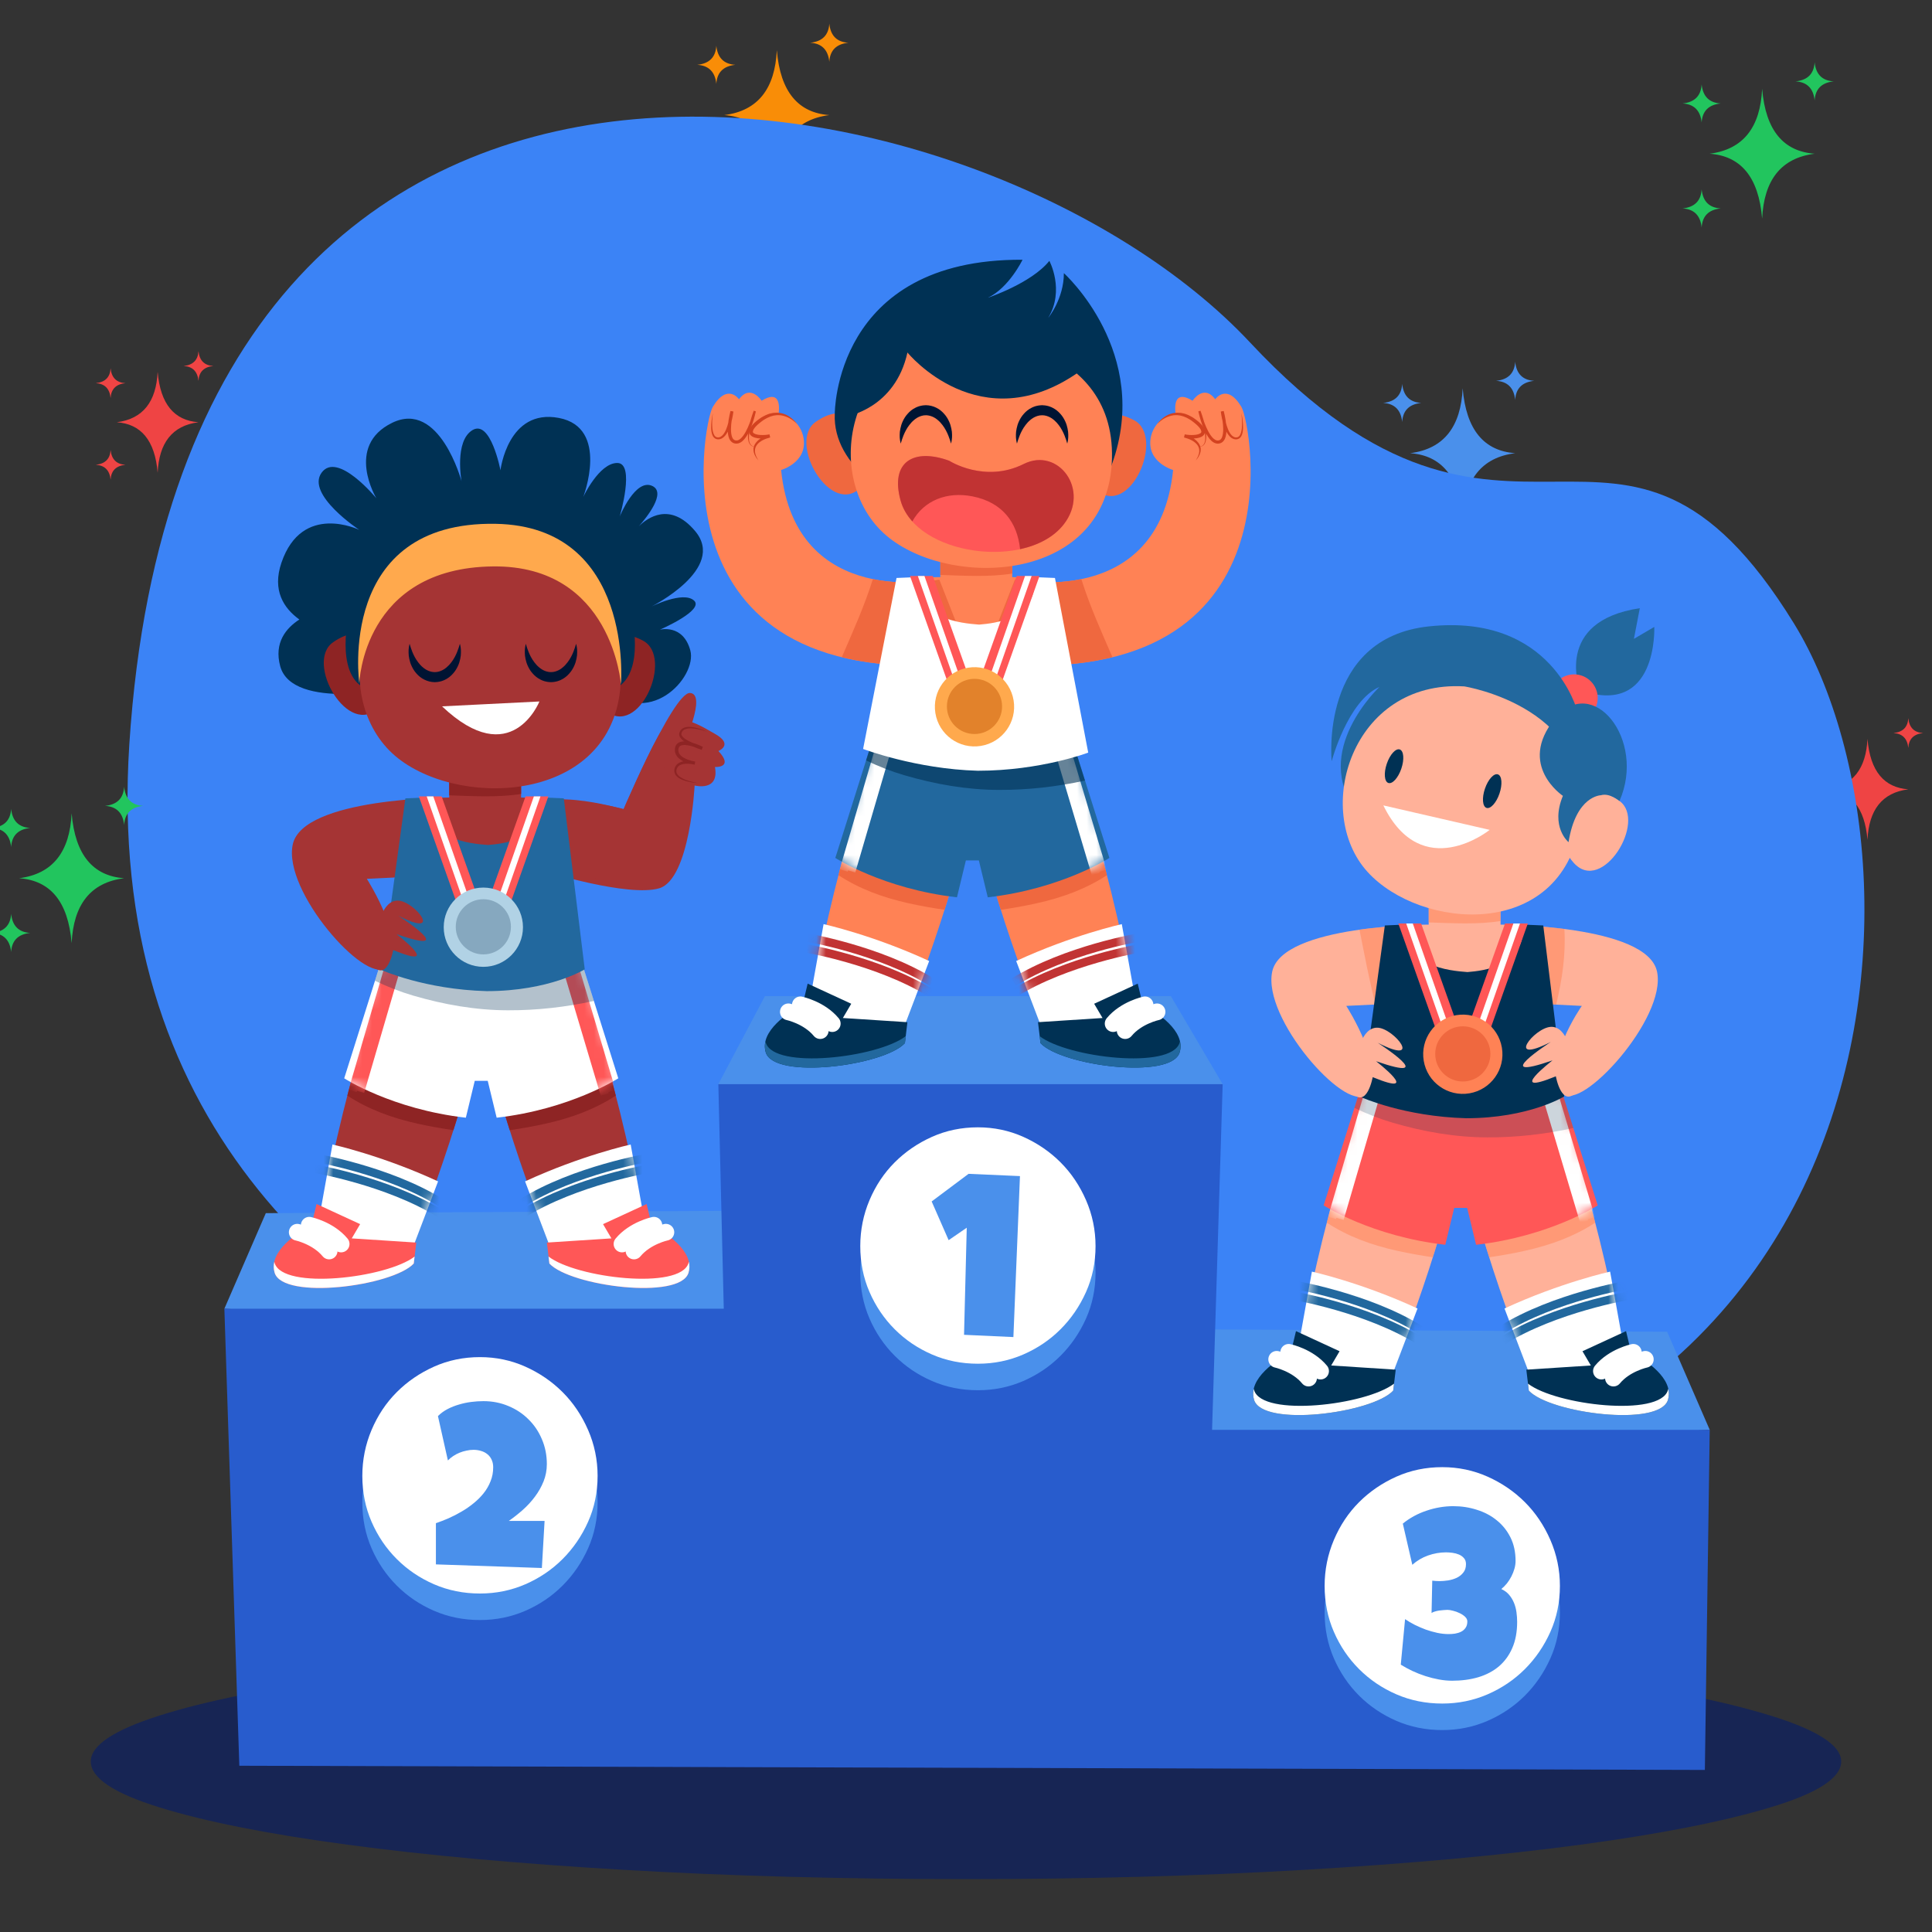 <svg width="200" height="200" viewBox="0 0 200 200" fill="none" xmlns="http://www.w3.org/2000/svg">
<rect x="0" y="0" width="200" height="200" fill="#333333" stroke="none"/>
<g clip-path="url(#clip0_734_8332)">
<path d="M74.982 11.913C78.174 12.145 80.054 14.284 80.416 18.633C80.604 14.686 82.334 12.361 85.85 11.913C82.658 11.68 80.778 9.541 80.416 5.192C80.228 9.14 78.498 11.464 74.982 11.913ZM85.85 6.398C85.918 5.238 86.546 4.556 87.823 4.424C86.664 4.356 85.981 3.727 85.85 2.45C85.781 3.609 85.153 4.292 83.876 4.424C85.035 4.492 85.718 5.12 85.85 6.398ZM72.18 6.711C73.339 6.779 74.022 7.407 74.153 8.684C74.222 7.525 74.85 6.842 76.127 6.711C74.968 6.642 74.285 6.014 74.153 4.737C74.085 5.896 73.457 6.579 72.18 6.711ZM74.153 15.603C74.085 16.762 73.457 17.445 72.18 17.576C73.339 17.645 74.022 18.273 74.154 19.55C74.222 18.391 74.85 17.708 76.127 17.576C74.968 17.508 74.285 16.88 74.154 15.603L74.153 15.603Z" fill="#F98D07"/>
<g clip-path="url(#clip1_734_8332)">
<path d="M189.094 81.71C191.576 81.891 193.038 83.555 193.32 86.937C193.466 83.867 194.812 82.059 197.546 81.71C195.064 81.529 193.602 79.866 193.32 76.484C193.174 79.553 191.828 81.362 189.094 81.71ZM197.546 77.421C197.599 76.519 198.088 75.988 199.081 75.886C198.18 75.833 197.649 75.344 197.546 74.351C197.493 75.252 197.005 75.783 196.011 75.886C196.913 75.939 197.444 76.427 197.546 77.421ZM186.914 77.664C187.816 77.718 188.347 78.206 188.449 79.2C188.502 78.298 188.991 77.767 189.984 77.664C189.083 77.611 188.552 77.123 188.449 76.129C188.396 77.031 187.907 77.562 186.914 77.664ZM188.449 84.58C188.396 85.482 187.907 86.013 186.914 86.115C187.816 86.168 188.347 86.657 188.449 87.651C188.502 86.749 188.991 86.218 189.984 86.115C189.083 86.062 188.552 85.574 188.449 84.58L188.449 84.58Z" fill="#EF4444"/>
</g>
<path d="M145.982 46.913C149.174 47.145 151.054 49.284 151.416 53.633C151.604 49.686 153.334 47.361 156.85 46.913C153.658 46.68 151.778 44.541 151.416 40.193C151.228 44.139 149.498 46.464 145.982 46.913ZM156.85 41.398C156.918 40.238 157.546 39.556 158.823 39.424C157.664 39.356 156.981 38.727 156.85 37.45C156.781 38.609 156.153 39.292 154.876 39.424C156.035 39.492 156.718 40.12 156.85 41.398ZM143.18 41.711C144.339 41.779 145.022 42.407 145.153 43.684C145.222 42.525 145.85 41.842 147.127 41.711C145.968 41.642 145.285 41.014 145.153 39.737C145.085 40.896 144.457 41.579 143.18 41.711ZM145.153 50.603C145.085 51.762 144.457 52.445 143.18 52.577C144.339 52.645 145.022 53.273 145.154 54.55C145.222 53.391 145.85 52.708 147.127 52.577C145.968 52.508 145.285 51.88 145.154 50.603L145.153 50.603Z" fill="#4A90EB"/>
<path d="M107.112 156.768C107.112 156.768 8.365 154.387 13.389 77.027C19.057 -10.272 102.199 6.357 129.409 35.456C156.62 64.556 167.579 35.078 185.719 64.556C201.99 90.997 197.056 165.46 107.112 156.768Z" fill="#3B83F6"/>
<path d="M190.599 182.347C190.599 184.05 188.147 185.634 183.264 187.102C178.372 188.573 171.831 189.856 163.634 190.958C155.437 192.06 145.867 192.93 134.944 193.568C124.012 194.206 112.363 194.525 99.999 194.525C87.34 194.525 75.544 194.206 64.622 193.568C53.689 192.93 44.129 192.06 35.932 190.958C27.734 189.857 21.263 188.573 16.517 187.102C11.771 185.634 9.398 184.05 9.398 182.347C9.398 180.686 11.771 179.1 16.517 177.592C21.263 176.084 27.734 174.779 35.932 173.677C44.129 172.576 53.689 171.698 64.622 171.039C75.544 170.382 87.34 170.053 99.999 170.053C112.363 170.053 124.012 170.382 134.944 171.039C145.867 171.698 155.437 172.576 163.634 173.677C171.831 174.779 178.372 176.084 183.264 177.592C188.147 179.1 190.599 180.686 190.599 182.347Z" fill="#172554"/>
<path d="M74.359 112.235L79.187 103.116H121.204L126.568 112.235H74.359Z" fill="#4A90EB"/>
<path d="M23.227 135.478L27.517 125.585L74.958 125.347L75.196 138.458L23.227 135.478Z" fill="#4A90EB"/>
<path d="M176.991 148.017L172.581 137.861L125.141 137.623L124.902 150.735L176.991 148.017Z" fill="#4A90EB"/>
<path d="M125.473 148.018L126.57 112.235H74.362L74.925 135.479H23.227L24.774 182.789L176.487 183.223L176.99 148.018H125.473Z" fill="#285CCD"/>
<path d="M161.481 166.918C161.481 168.621 161.151 170.205 160.495 171.673C159.837 173.144 158.958 174.428 157.857 175.53C156.755 176.631 155.469 177.501 154 178.139C152.531 178.777 150.965 179.096 149.303 179.096C147.601 179.096 146.016 178.777 144.548 178.139C143.078 177.501 141.793 176.632 140.691 175.53C139.59 174.428 138.72 173.144 138.082 171.673C137.444 170.205 137.125 168.621 137.125 166.918C137.125 165.258 137.444 163.671 138.082 162.163C138.72 160.655 139.589 159.35 140.691 158.248C141.793 157.147 143.078 156.269 144.548 155.61C146.016 154.954 147.601 154.624 149.303 154.624C150.965 154.624 152.531 154.954 154 155.61C155.469 156.269 156.755 157.147 157.857 158.248C158.958 159.35 159.837 160.655 160.495 162.163C161.151 163.67 161.481 165.257 161.481 166.918Z" fill="#4A90EB"/>
<path d="M161.481 164.172C161.481 165.875 161.151 167.459 160.495 168.928C159.837 170.398 158.958 171.682 157.857 172.784C156.755 173.886 155.469 174.756 154 175.394C152.531 176.032 150.965 176.351 149.303 176.351C147.601 176.351 146.016 176.032 144.548 175.394C143.078 174.756 141.793 173.886 140.691 172.784C139.59 171.683 138.72 170.398 138.082 168.928C137.444 167.46 137.125 165.875 137.125 164.172C137.125 162.512 137.444 160.925 138.082 159.417C138.72 157.91 139.589 156.605 140.691 155.503C141.793 154.401 143.078 153.524 144.548 152.865C146.016 152.209 147.601 151.879 149.303 151.879C150.965 151.879 152.531 152.209 154 152.865C155.469 153.524 156.755 154.402 157.857 155.503C158.958 156.605 159.837 157.91 160.495 159.417C161.151 160.925 161.481 162.512 161.481 164.172Z" fill="white"/>
<path d="M157.055 167.895C157.055 168.934 156.887 169.836 156.551 170.602C156.223 171.359 155.762 171.992 155.168 172.5C154.574 173 153.863 173.375 153.035 173.625C152.215 173.867 151.312 173.988 150.328 173.988C149.883 173.988 149.426 173.945 148.957 173.859C148.488 173.773 148.023 173.656 147.562 173.508C147.102 173.359 146.652 173.184 146.215 172.98C145.785 172.777 145.383 172.559 145.008 172.324L145.453 167.613C145.75 167.816 146.082 168.012 146.449 168.199C146.816 168.379 147.195 168.543 147.586 168.691C147.984 168.832 148.383 168.945 148.781 169.031C149.188 169.117 149.578 169.16 149.953 169.16C150.172 169.16 150.395 169.145 150.621 169.113C150.855 169.074 151.066 169.008 151.254 168.914C151.441 168.82 151.594 168.688 151.711 168.516C151.836 168.344 151.898 168.121 151.898 167.848C151.898 167.676 151.82 167.516 151.664 167.367C151.508 167.219 151.32 167.094 151.102 166.992C150.883 166.883 150.656 166.801 150.422 166.746C150.188 166.684 149.992 166.652 149.836 166.652C149.727 166.652 149.594 166.66 149.438 166.676C149.289 166.684 149.137 166.699 148.98 166.723C148.824 166.746 148.672 166.781 148.523 166.828C148.383 166.867 148.273 166.918 148.195 166.98L148.266 163.629C148.398 163.645 148.523 163.656 148.641 163.664C148.758 163.672 148.883 163.676 149.016 163.676C149.289 163.676 149.586 163.652 149.906 163.605C150.227 163.551 150.523 163.461 150.797 163.336C151.07 163.203 151.297 163.023 151.477 162.797C151.664 162.57 151.758 162.277 151.758 161.918C151.758 161.66 151.688 161.453 151.547 161.297C151.406 161.133 151.23 161.008 151.02 160.922C150.816 160.836 150.594 160.777 150.352 160.746C150.109 160.715 149.891 160.699 149.695 160.699C149.062 160.699 148.438 160.809 147.82 161.027C147.211 161.246 146.672 161.566 146.203 161.988L145.219 157.723C145.938 157.137 146.754 156.691 147.668 156.387C148.59 156.074 149.516 155.918 150.445 155.918C151.297 155.918 152.109 156.043 152.883 156.293C153.664 156.535 154.352 156.898 154.945 157.383C155.539 157.859 156.012 158.449 156.363 159.152C156.715 159.855 156.891 160.668 156.891 161.59C156.891 161.855 156.852 162.125 156.773 162.398C156.695 162.672 156.59 162.938 156.457 163.195C156.324 163.453 156.168 163.695 155.988 163.922C155.809 164.141 155.617 164.332 155.414 164.496C155.742 164.645 156.012 164.844 156.223 165.094C156.434 165.344 156.602 165.621 156.727 165.926C156.852 166.23 156.938 166.555 156.984 166.898C157.031 167.234 157.055 167.566 157.055 167.895Z" fill="#4A90EB"/>
<path d="M61.863 155.527C61.863 157.23 61.534 158.814 60.878 160.283C60.22 161.753 59.341 163.037 58.239 164.139C57.137 165.241 55.851 166.111 54.383 166.749C52.913 167.387 51.348 167.705 49.686 167.705C47.985 167.705 46.399 167.387 44.931 166.749C43.461 166.111 42.176 165.241 41.074 164.139C39.972 163.037 39.103 161.753 38.465 160.283C37.827 158.815 37.508 157.23 37.508 155.527C37.508 153.867 37.827 152.28 38.465 150.772C39.103 149.265 39.972 147.96 41.074 146.858C42.176 145.756 43.461 144.878 44.931 144.219C46.399 143.563 47.984 143.233 49.686 143.233C51.348 143.233 52.913 143.563 54.383 144.219C55.851 144.878 57.137 145.756 58.239 146.858C59.341 147.959 60.22 149.264 60.878 150.772C61.534 152.28 61.863 153.867 61.863 155.527Z" fill="#4A90EB"/>
<path d="M61.863 152.782C61.863 154.485 61.534 156.069 60.878 157.537C60.22 159.008 59.341 160.291 58.239 161.393C57.137 162.495 55.851 163.365 54.383 164.003C52.913 164.641 51.348 164.96 49.686 164.96C47.985 164.96 46.399 164.641 44.931 164.003C43.461 163.365 42.176 162.495 41.074 161.393C39.972 160.292 39.103 159.008 38.465 157.537C37.827 156.069 37.508 154.485 37.508 152.782C37.508 151.121 37.827 149.535 38.465 148.027C39.103 146.519 39.972 145.214 41.074 144.113C42.176 143.011 43.461 142.133 44.931 141.474C46.399 140.818 47.984 140.488 49.686 140.488C51.348 140.488 52.913 140.818 54.383 141.474C55.851 142.133 57.137 143.011 58.239 144.113C59.341 145.214 60.22 146.519 60.878 148.027C61.534 149.534 61.863 151.121 61.863 152.782Z" fill="white"/>
<path d="M56.609 151.562C56.609 152.187 56.496 152.784 56.27 153.354C56.043 153.917 55.742 154.448 55.367 154.948C55 155.44 54.578 155.897 54.102 156.319C53.633 156.733 53.156 157.108 52.672 157.444H56.375L56.094 162.319L45.125 161.944V157.679C45.539 157.538 45.973 157.37 46.426 157.175C46.887 156.972 47.336 156.741 47.773 156.483C48.219 156.226 48.637 155.937 49.027 155.616C49.426 155.296 49.773 154.948 50.07 154.573C50.375 154.19 50.613 153.776 50.785 153.331C50.965 152.886 51.055 152.405 51.055 151.89C51.055 151.593 51 151.331 50.891 151.104C50.789 150.878 50.645 150.69 50.457 150.542C50.27 150.386 50.051 150.272 49.801 150.202C49.559 150.124 49.297 150.085 49.016 150.085C48.781 150.085 48.543 150.112 48.301 150.167C48.059 150.214 47.82 150.284 47.586 150.378C47.352 150.472 47.129 150.589 46.918 150.729C46.715 150.862 46.531 151.015 46.367 151.187L45.336 146.593C45.625 146.304 45.957 146.062 46.332 145.866C46.707 145.671 47.102 145.515 47.516 145.397C47.93 145.272 48.352 145.183 48.781 145.128C49.211 145.073 49.633 145.046 50.047 145.046C50.969 145.046 51.828 145.214 52.625 145.55C53.422 145.878 54.113 146.335 54.699 146.921C55.293 147.499 55.758 148.187 56.094 148.983C56.438 149.78 56.609 150.64 56.609 151.562Z" fill="#4A90EB"/>
<path d="M113.41 131.739C113.41 133.442 113.081 135.026 112.425 136.495C111.767 137.965 110.888 139.249 109.786 140.351C108.685 141.453 107.398 142.323 105.93 142.961C104.46 143.599 102.895 143.917 101.233 143.917C99.531 143.917 97.946 143.599 96.478 142.961C95.008 142.323 93.723 141.453 92.621 140.351C91.519 139.249 90.65 137.965 90.011 136.495C89.374 135.027 89.055 133.442 89.055 131.739C89.055 130.079 89.374 128.492 90.011 126.984C90.65 125.477 91.519 124.172 92.621 123.07C93.723 121.968 95.008 121.09 96.478 120.431C97.945 119.775 99.531 119.445 101.233 119.445C102.895 119.445 104.46 119.775 105.93 120.431C107.398 121.09 108.684 121.968 109.786 123.07C110.888 124.172 111.767 125.476 112.425 126.984C113.081 128.492 113.41 130.079 113.41 131.739Z" fill="#4A90EB"/>
<path d="M113.41 128.994C113.41 130.697 113.081 132.281 112.425 133.749C111.767 135.22 110.888 136.504 109.786 137.606C108.685 138.707 107.398 139.577 105.93 140.215C104.46 140.853 102.895 141.172 101.233 141.172C99.531 141.172 97.946 140.853 96.478 140.215C95.008 139.577 93.723 138.708 92.621 137.606C91.519 136.504 90.65 135.22 90.011 133.749C89.374 132.281 89.055 130.697 89.055 128.994C89.055 127.333 89.374 125.747 90.011 124.239C90.65 122.731 91.519 121.427 92.621 120.325C93.723 119.223 95.008 118.345 96.478 117.686C97.945 117.03 99.531 116.7 101.233 116.7C102.895 116.7 104.46 117.03 105.93 117.686C107.398 118.345 108.684 119.223 109.786 120.325C110.888 121.426 111.767 122.731 112.425 124.239C113.081 125.747 113.41 127.334 113.41 128.994Z" fill="white"/>
<path d="M105.586 121.749L104.906 138.413L99.797 138.179L100.078 127.093L98.203 128.382L96.445 124.374L100.266 121.515L105.586 121.749Z" fill="#4A90EB"/>
<path d="M141.794 111.68C141.794 111.68 135.981 128.599 134.68 139.792L143.443 143.61C143.443 143.61 149.256 129.728 151.338 118.621C153.421 107.515 141.794 111.68 141.794 111.68Z" fill="#FFB199"/>
<path opacity="0.5" d="M144.651 129.486C145.871 129.756 147.098 129.972 148.329 130.152C149.512 126.418 150.637 122.362 151.338 118.621C153.421 107.515 141.794 111.68 141.794 111.68C141.794 111.68 139.406 118.632 137.348 126.571C139.508 127.98 141.909 128.878 144.651 129.486Z" fill="#FF8255"/>
<path d="M134.246 140.313L135.808 131.637C135.808 131.637 140.927 132.765 146.741 135.454L143.27 144.565L134.246 140.313Z" fill="white"/>
<mask id="mask0_734_8332" style="mask-type:luminance" maskUnits="userSpaceOnUse" x="134" y="131" width="13" height="14">
<path d="M134.246 140.313L135.808 131.637C135.808 131.637 140.927 132.765 146.741 135.454L143.27 144.565L134.246 140.313Z" fill="white"/>
</mask>
<g mask="url(#mask0_734_8332)">
<path d="M133.98 133.003C133.98 133.003 141.582 134.285 147.002 137.646" stroke="#22689E" stroke-width="0.868" stroke-miterlimit="10"/>
<path d="M133.895 134.131C133.895 134.131 141.496 135.414 146.916 138.774" stroke="#22689E" stroke-width="0.868" stroke-miterlimit="10"/>
</g>
<path d="M137.804 141.354L138.672 139.879L134.16 137.797L133.642 139.969C132.22 140.74 129.15 142.695 129.821 144.912C130.689 147.775 142.055 146.3 144.224 143.957L144.485 141.788L137.804 141.354Z" fill="#003154"/>
<path d="M129.823 143.91C129.809 143.862 129.798 143.814 129.787 143.767C129.702 144.137 129.702 144.52 129.82 144.912C130.688 147.775 142.054 146.3 144.223 143.958L144.31 143.234C141.425 145.463 130.678 146.732 129.823 143.91Z" fill="white"/>
<path d="M133.406 139.995C133.406 139.995 135.46 140.429 136.703 141.933" stroke="white" stroke-width="1.735" stroke-miterlimit="10" stroke-linecap="round"/>
<path d="M132.164 140.719C132.164 140.719 134.218 141.153 135.461 142.656" stroke="white" stroke-width="1.735" stroke-miterlimit="10" stroke-linecap="round"/>
<path d="M160.693 111.68C160.693 111.68 166.506 128.599 167.807 139.792L159.044 143.61C159.044 143.61 153.23 129.728 151.148 118.621C149.066 107.515 160.693 111.68 160.693 111.68Z" fill="#FFB199"/>
<path opacity="0.5" d="M157.835 129.487C156.615 129.757 155.389 129.973 154.158 130.153C152.975 126.419 151.849 122.363 151.148 118.622C149.066 107.516 160.693 111.681 160.693 111.681C160.693 111.681 163.081 118.633 165.139 126.572C162.979 127.981 160.578 128.879 157.835 129.487Z" fill="#FF8255"/>
<path d="M168.24 140.313L166.678 131.637C166.678 131.637 161.559 132.765 155.746 135.454L159.216 144.565L168.24 140.313Z" fill="white"/>
<mask id="mask1_734_8332" style="mask-type:luminance" maskUnits="userSpaceOnUse" x="155" y="131" width="14" height="14">
<path d="M168.24 140.313L166.678 131.637C166.678 131.637 161.559 132.765 155.746 135.454L159.216 144.565L168.24 140.313Z" fill="white"/>
</mask>
<g mask="url(#mask1_734_8332)">
<path d="M168.506 133.003C168.506 133.003 160.904 134.285 155.484 137.646" stroke="#22689E" stroke-width="0.868" stroke-miterlimit="10"/>
<path d="M168.592 134.131C168.592 134.131 160.99 135.414 155.57 138.774" stroke="#22689E" stroke-width="0.868" stroke-miterlimit="10"/>
</g>
<path d="M164.685 141.354L163.817 139.879L168.329 137.797L168.846 139.969C170.268 140.74 173.339 142.695 172.668 144.912C171.8 147.775 160.434 146.3 158.264 143.957L158.004 141.788L164.685 141.354Z" fill="#003154"/>
<path d="M172.663 143.91C172.677 143.862 172.688 143.814 172.699 143.767C172.784 144.137 172.784 144.52 172.666 144.912C171.798 147.775 160.432 146.3 158.263 143.958L158.176 143.234C161.061 145.463 171.808 146.732 172.663 143.91Z" fill="white"/>
<path d="M169.078 139.995C169.078 139.995 167.025 140.429 165.781 141.933" stroke="white" stroke-width="1.735" stroke-miterlimit="10" stroke-linecap="round"/>
<path d="M170.321 140.719C170.321 140.719 168.267 141.153 167.023 142.656" stroke="white" stroke-width="1.735" stroke-miterlimit="10" stroke-linecap="round"/>
<path d="M161.619 112.808L152.637 112.742V112.722L151.21 112.732L149.783 112.722V112.742L140.801 112.808L137.023 124.782C137.023 124.782 141.976 127.992 149.615 128.86L150.538 125.042H151.881L152.804 128.86C160.443 127.992 165.395 124.782 165.395 124.782L161.619 112.808Z" fill="#FF5757"/>
<mask id="mask2_734_8332" style="mask-type:luminance" maskUnits="userSpaceOnUse" x="137" y="112" width="29" height="17">
<path d="M161.619 112.808L152.637 112.742V112.722L151.21 112.732L149.783 112.722V112.742L140.801 112.808L137.023 124.782C137.023 124.782 141.976 127.992 149.615 128.86L150.538 125.042H151.881L152.804 128.86C160.443 127.992 165.395 124.782 165.395 124.782L161.619 112.808Z" fill="white"/>
</mask>
<g mask="url(#mask2_734_8332)">
<path d="M141.622 113.329L137.891 126.083" stroke="white" stroke-width="0.868" stroke-miterlimit="10"/>
<path d="M142.403 113.416L138.672 126.17" stroke="white" stroke-width="0.868" stroke-miterlimit="10"/>
</g>
<mask id="mask3_734_8332" style="mask-type:luminance" maskUnits="userSpaceOnUse" x="137" y="112" width="29" height="17">
<path d="M161.619 112.808L152.637 112.742V112.722L151.21 112.732L149.783 112.722V112.742L140.801 112.808L137.023 124.782C137.023 124.782 141.976 127.992 149.615 128.86L150.538 125.042H151.881L152.804 128.86C160.443 127.992 165.395 124.782 165.395 124.782L161.619 112.808Z" fill="white"/>
</mask>
<g mask="url(#mask3_734_8332)">
<path d="M160.195 113.731L163.993 126.466" stroke="white" stroke-width="0.868" stroke-miterlimit="10"/>
<path d="M160.898 113.38L164.696 126.115" stroke="white" stroke-width="0.868" stroke-miterlimit="10"/>
</g>
<path opacity="0.2" d="M140.211 114.686C141.487 115.303 142.802 115.822 144.166 116.221C147.361 117.155 150.628 117.732 153.966 117.742C156.985 117.751 159.962 117.413 162.873 116.774L161.621 112.808L152.639 112.742V112.722L151.212 112.732L149.785 112.722V112.742L140.803 112.808L140.211 114.686Z" fill="#003154"/>
<path d="M171.534 100.574C170.493 95.715 155.338 95.715 155.338 95.715V92.707L151.617 93.686L147.897 92.707V95.715C147.897 95.715 132.742 95.715 131.701 100.574C130.659 105.433 139.23 115.033 141.276 113.329C143.879 111.159 139.367 104.131 139.367 104.131L151.688 103.524L163.749 104.131C163.749 104.131 159.41 110.292 161.84 113.155C163.563 115.186 172.575 105.433 171.534 100.574Z" fill="#FFB199"/>
<path opacity="0.5" d="M147.408 102.355C146.168 100.273 145.219 97.979 143.988 95.891C142.99 95.968 141.876 96.08 140.734 96.242C141.248 98.834 141.74 101.429 142.384 103.983L148.237 103.694C147.955 103.251 147.676 102.806 147.408 102.355Z" fill="#FF8255"/>
<path opacity="0.5" d="M161.945 96.166C160.869 96.027 159.831 95.931 158.908 95.865C158.919 98.543 158.905 101.22 158.645 103.874L161.092 103.997C161.713 101.426 162.103 98.818 161.945 96.166Z" fill="#FF8255"/>
<path opacity="0.5" d="M155.339 95.345V92.707L151.619 93.686L147.898 92.707V95.488C150.368 95.567 152.929 95.729 155.339 95.345Z" fill="#FF8255"/>
<path d="M161.927 113.502L159.758 95.802L157.676 95.715C157.886 100.052 153.586 100.488 151.911 100.629C150.039 100.488 145.232 100.052 145.442 95.715L143.359 95.802L140.93 113.589C140.93 113.589 145.355 115.584 151.775 115.758C158.283 115.758 161.927 113.502 161.927 113.502Z" fill="#003154"/>
<path d="M162.709 109.337C162.709 109.337 162.275 106.214 160.54 106.3C158.805 106.387 155.768 110.292 160.54 107.862C160.54 107.862 153.946 112.114 160.714 109.771C160.714 109.771 155.768 113.588 161.061 111.419C161.061 111.419 161.668 114.803 163.23 112.981C164.792 111.159 162.709 109.337 162.709 109.337Z" fill="#FFB199"/>
<path d="M140.453 109.424C140.453 109.424 140.887 106.3 142.622 106.387C144.357 106.474 147.394 110.378 142.622 107.949C142.622 107.949 149.217 112.201 142.449 109.858C142.449 109.858 147.394 113.675 142.101 111.506C142.101 111.506 141.494 114.89 139.932 113.068C138.371 111.246 140.453 109.424 140.453 109.424Z" fill="#FFB199"/>
<path d="M144.754 95.6L148.883 107.236L150.921 106.271L147.114 95.6H144.754Z" fill="#FF5757"/>
<path d="M145.57 95.6L149.535 106.928L150.12 106.651L146.252 95.6H145.57Z" fill="white"/>
<path d="M158.159 95.6L154.03 107.236L151.992 106.271L155.8 95.6H158.159Z" fill="#FF5757"/>
<path d="M157.347 95.6L153.382 106.928L152.797 106.651L156.665 95.6H157.347Z" fill="white"/>
<path d="M152.111 113.181C154.346 112.804 155.852 110.688 155.475 108.454C155.099 106.22 152.983 104.714 150.749 105.09C148.514 105.466 147.008 107.583 147.385 109.817C147.761 112.051 149.877 113.557 152.111 113.181Z" fill="#FF8255"/>
<path d="M151.43 111.955C153.007 111.955 154.285 110.677 154.285 109.1C154.285 107.523 153.007 106.244 151.43 106.244C149.853 106.244 148.574 107.523 148.574 109.1C148.574 110.677 149.853 111.955 151.43 111.955Z" fill="#EF683F"/>
<path d="M163.567 71.449C163.567 71.449 160.746 64.31 169.752 62.96L169.142 66.135L171.251 64.898C171.251 64.898 171.66 74.297 163.567 71.449Z" fill="#22689E"/>
<path d="M160.522 71.99C160.377 73.331 161.345 74.536 162.687 74.682C164.028 74.828 165.233 73.859 165.379 72.517C165.525 71.176 164.556 69.971 163.215 69.825C161.873 69.679 160.668 70.648 160.522 71.99Z" fill="#FF5757"/>
<path d="M163.292 73.642C163.292 73.642 160.712 63.472 147.909 64.844C136.558 66.061 137.853 78.801 137.853 78.801C137.853 78.801 139.518 72.532 142.805 71.108C142.805 71.108 135.626 77.822 140.483 84.001C145.339 90.18 163.292 73.642 163.292 73.642Z" fill="#22689E"/>
<path d="M151.585 71.056C151.585 71.056 165.605 73.269 163.563 85.36C161.522 97.451 147.035 96.258 141.576 90.268C135.843 83.977 139.915 70.373 151.585 71.056Z" fill="#FFB199"/>
<path d="M163.609 83.049C163.609 83.049 164.78 80.831 167.651 82.915C170.521 84.999 165.862 92.635 162.907 89.316C159.952 85.996 163.609 83.049 163.609 83.049Z" fill="#FFB199"/>
<path d="M165.728 82.323C165.728 82.323 163.146 82.349 162.375 87.179C162.375 87.179 160.456 85.619 161.79 82.386C161.79 82.386 157.035 79.227 160.935 74.43C164.835 69.633 170.451 76.538 167.649 82.915C167.649 82.915 166.618 82.051 165.728 82.323Z" fill="#22689E"/>
<path d="M145.063 79.575C144.737 80.533 144.135 81.194 143.72 81.052C143.305 80.911 143.234 80.019 143.56 79.062C143.887 78.104 144.488 77.443 144.904 77.585C145.319 77.727 145.391 78.617 145.063 79.575Z" fill="#003154"/>
<path d="M155.223 82.154C154.897 83.112 154.295 83.773 153.88 83.631C153.465 83.49 153.394 82.598 153.721 81.641C154.047 80.683 154.649 80.022 155.064 80.164C155.479 80.305 155.55 81.196 155.223 82.154Z" fill="#003154"/>
<path d="M143.203 83.375L154.212 85.908C154.212 85.908 147.219 91.551 143.203 83.375Z" fill="white"/>
<path d="M40.404 98.524C40.404 98.524 34.591 115.443 33.289 126.636L42.052 130.454C42.052 130.454 47.865 116.571 49.948 105.465C52.03 94.359 40.404 98.524 40.404 98.524Z" fill="#A53434"/>
<path d="M43.26 116.329C44.48 116.599 45.707 116.816 46.938 116.996C48.121 113.262 49.247 109.206 49.948 105.465C52.03 94.359 40.403 98.524 40.403 98.524C40.403 98.524 38.015 105.476 35.957 113.415C38.117 114.824 40.518 115.722 43.26 116.329Z" fill="#8E2424"/>
<path d="M32.855 127.156L34.417 118.479C34.417 118.479 39.536 119.607 45.349 122.297L41.879 131.407L32.855 127.156Z" fill="white"/>
<mask id="mask4_734_8332" style="mask-type:luminance" maskUnits="userSpaceOnUse" x="32" y="118" width="14" height="14">
<path d="M32.855 127.156L34.417 118.479C34.417 118.479 39.536 119.607 45.349 122.297L41.879 131.407L32.855 127.156Z" fill="white"/>
</mask>
<g mask="url(#mask4_734_8332)">
<path d="M32.59 119.846C32.59 119.846 40.191 121.129 45.611 124.489" stroke="#22689E" stroke-width="0.868" stroke-miterlimit="10"/>
<path d="M32.504 120.974C32.504 120.974 40.105 122.256 45.525 125.616" stroke="#22689E" stroke-width="0.868" stroke-miterlimit="10"/>
</g>
<path d="M36.413 128.197L37.281 126.722L32.769 124.64L32.252 126.812C30.83 127.582 27.759 129.538 28.431 131.754C29.298 134.618 40.665 133.143 42.834 130.8L43.094 128.631L36.413 128.197Z" fill="#FF5757"/>
<path d="M28.432 130.753C28.418 130.705 28.407 130.657 28.396 130.61C28.311 130.98 28.311 131.363 28.429 131.755C29.297 134.618 40.663 133.143 42.833 130.8L42.919 130.077C40.034 132.306 29.287 133.575 28.432 130.753Z" fill="white"/>
<path d="M32.016 126.838C32.016 126.838 34.069 127.272 35.313 128.776" stroke="white" stroke-width="1.735" stroke-miterlimit="10" stroke-linecap="round"/>
<path d="M30.773 127.561C30.773 127.561 32.827 127.995 34.071 129.499" stroke="white" stroke-width="1.735" stroke-miterlimit="10" stroke-linecap="round"/>
<path d="M59.302 98.524C59.302 98.524 65.115 115.443 66.416 126.636L57.653 130.454C57.653 130.454 51.84 116.571 49.758 105.465C47.675 94.359 59.302 98.524 59.302 98.524Z" fill="#A53434"/>
<path d="M56.445 116.329C55.225 116.599 53.998 116.816 52.767 116.996C51.584 113.262 50.459 109.206 49.758 105.465C47.675 94.359 59.302 98.524 59.302 98.524C59.302 98.524 61.69 105.476 63.748 113.415C61.588 114.824 59.188 115.722 56.445 116.329Z" fill="#8E2424"/>
<path d="M66.85 127.156L65.288 118.479C65.288 118.479 60.169 119.607 54.355 122.297L57.826 131.407L66.85 127.156Z" fill="white"/>
<mask id="mask5_734_8332" style="mask-type:luminance" maskUnits="userSpaceOnUse" x="54" y="118" width="13" height="14">
<path d="M66.85 127.156L65.288 118.479C65.288 118.479 60.169 119.607 54.355 122.297L57.826 131.407L66.85 127.156Z" fill="white"/>
</mask>
<g mask="url(#mask5_734_8332)">
<path d="M67.115 119.846C67.115 119.846 59.514 121.129 54.094 124.489" stroke="#22689E" stroke-width="0.868" stroke-miterlimit="10"/>
<path d="M67.201 120.974C67.201 120.974 59.6 122.256 54.18 125.616" stroke="#22689E" stroke-width="0.868" stroke-miterlimit="10"/>
</g>
<path d="M63.294 128.197L62.426 126.722L66.939 124.64L67.456 126.812C68.878 127.582 71.948 129.538 71.277 131.754C70.409 134.618 59.043 133.143 56.874 130.8L56.613 128.631L63.294 128.197Z" fill="#FF5757"/>
<path d="M71.272 130.753C71.287 130.705 71.298 130.657 71.308 130.61C71.394 130.98 71.394 131.363 71.275 131.755C70.408 134.618 59.041 133.143 56.872 130.8L56.785 130.077C59.67 132.306 70.417 133.575 71.272 130.753Z" fill="white"/>
<path d="M67.688 126.838C67.688 126.838 65.634 127.272 64.391 128.776" stroke="white" stroke-width="1.735" stroke-miterlimit="10" stroke-linecap="round"/>
<path d="M68.93 127.561C68.93 127.561 66.876 127.995 65.633 129.499" stroke="white" stroke-width="1.735" stroke-miterlimit="10" stroke-linecap="round"/>
<path d="M60.228 99.652L51.246 99.586V99.565L49.819 99.576L48.392 99.565V99.586L39.41 99.652L35.633 111.626C35.633 111.626 40.585 114.836 48.224 115.704L49.147 111.886H50.49L51.414 115.704C59.052 114.836 64.005 111.626 64.005 111.626L60.228 99.652Z" fill="white"/>
<mask id="mask6_734_8332" style="mask-type:luminance" maskUnits="userSpaceOnUse" x="35" y="99" width="30" height="17">
<path d="M60.228 99.652L51.246 99.586V99.565L49.819 99.576L48.392 99.565V99.586L39.41 99.652L35.633 111.626C35.633 111.626 40.585 114.836 48.224 115.704L49.147 111.886H50.49L51.414 115.704C59.052 114.836 64.005 111.626 64.005 111.626L60.228 99.652Z" fill="white"/>
</mask>
<g mask="url(#mask6_734_8332)">
<path d="M40.231 100.173L36.5 112.928" stroke="#FF5757" stroke-width="0.868" stroke-miterlimit="10"/>
<path d="M41.012 100.26L37.281 113.015" stroke="#FF5757" stroke-width="0.868" stroke-miterlimit="10"/>
</g>
<mask id="mask7_734_8332" style="mask-type:luminance" maskUnits="userSpaceOnUse" x="35" y="99" width="30" height="17">
<path d="M60.228 99.652L51.246 99.586V99.565L49.819 99.576L48.392 99.565V99.586L39.41 99.652L35.633 111.626C35.633 111.626 40.585 114.836 48.224 115.704L49.147 111.886H50.49L51.414 115.704C59.052 114.836 64.005 111.626 64.005 111.626L60.228 99.652Z" fill="white"/>
</mask>
<g mask="url(#mask7_734_8332)">
<path d="M58.805 100.575L62.603 113.31" stroke="#FF5757" stroke-width="0.868" stroke-miterlimit="10"/>
<path d="M59.508 100.224L63.306 112.958" stroke="#FF5757" stroke-width="0.868" stroke-miterlimit="10"/>
</g>
<path opacity="0.3" d="M38.82 101.53C40.096 102.147 41.411 102.666 42.775 103.065C45.971 103.999 49.237 104.576 52.575 104.586C55.595 104.595 58.572 104.257 61.481 103.618L60.23 99.652L51.248 99.586V99.565L49.821 99.576L48.394 99.565V99.586L39.412 99.652L38.82 101.53Z" fill="#003154"/>
<path d="M56.3 90.181C56.3 90.181 65.05 92.901 68.242 91.955C71.435 91.009 71.907 81.313 71.907 81.313C71.907 81.313 74.485 81.999 74.012 79.398C74.012 79.398 76.022 79.517 74.367 77.743C74.367 77.743 76.003 77.089 74.012 75.969C72.121 74.905 69.779 73.273 68.124 76.229C66.574 78.997 64.577 83.797 64.577 83.797C64.577 83.797 54.882 80.841 53.935 84.861C52.99 88.881 56.3 90.181 56.3 90.181Z" fill="#A53434"/>
<path d="M64.023 84.963C64.023 84.963 69.66 71.618 71.433 71.736C73.207 71.855 70.724 77.175 70.724 77.175L64.023 84.963Z" fill="#A53434"/>
<path d="M73.192 75.745C72.721 75.585 72.237 75.456 71.749 75.409C71.507 75.389 71.259 75.389 71.037 75.453C70.813 75.512 70.629 75.649 70.564 75.854L70.543 75.933L70.538 75.952L70.537 75.957C70.541 75.936 70.538 75.955 70.538 75.952L70.537 75.963L70.534 76.01C70.539 76.044 70.545 76.082 70.57 76.128C70.613 76.216 70.69 76.299 70.777 76.373C70.953 76.522 71.164 76.642 71.379 76.751C71.814 76.964 72.273 77.153 72.735 77.302L72.607 77.616C72.194 77.426 71.751 77.263 71.311 77.174C71.092 77.13 70.868 77.107 70.669 77.134C70.468 77.161 70.324 77.241 70.265 77.399C70.247 77.433 70.239 77.491 70.231 77.522C70.223 77.583 70.218 77.64 70.221 77.677C70.224 77.767 70.244 77.863 70.283 77.948C70.36 78.123 70.515 78.271 70.694 78.389C71.056 78.624 71.513 78.76 71.951 78.834L71.894 79.151C71.487 79.066 71.037 79.017 70.64 79.114C70.443 79.164 70.263 79.258 70.152 79.411C70.095 79.486 70.057 79.577 70.035 79.673C70.027 79.703 70.024 79.712 70.021 79.743C70.019 79.768 70.011 79.803 70.015 79.821C70.014 79.862 70.02 79.907 70.03 79.954C70.077 80.136 70.22 80.296 70.392 80.42C70.564 80.544 70.763 80.642 70.967 80.722C71.378 80.88 71.813 80.986 72.253 81.061C71.807 81.034 71.361 80.964 70.929 80.831C70.713 80.764 70.499 80.68 70.299 80.557C70.102 80.438 69.909 80.26 69.831 80.008C69.815 79.946 69.803 79.882 69.802 79.811C69.799 79.773 69.804 79.752 69.805 79.722C69.805 79.697 69.812 79.651 69.818 79.627C69.841 79.506 69.885 79.383 69.957 79.276C70.102 79.057 70.338 78.925 70.568 78.856C70.801 78.786 71.038 78.766 71.271 78.766C71.506 78.768 71.732 78.787 71.968 78.837L71.91 79.154C71.659 79.118 71.427 79.063 71.19 78.988C70.956 78.911 70.724 78.816 70.507 78.677C70.293 78.54 70.083 78.356 69.962 78.097C69.901 77.968 69.867 77.83 69.861 77.684C69.858 77.602 69.864 77.542 69.87 77.486C69.884 77.401 69.893 77.34 69.924 77.266C69.975 77.125 70.08 76.989 70.211 76.906C70.341 76.82 70.484 76.78 70.619 76.76C70.891 76.73 71.143 76.765 71.386 76.816C71.871 76.925 72.317 77.1 72.759 77.312L72.631 77.626C72.15 77.456 71.683 77.272 71.237 77.018C71.016 76.89 70.798 76.75 70.603 76.566C70.507 76.472 70.413 76.367 70.353 76.227C70.322 76.162 70.304 76.075 70.307 75.986L70.314 75.939L70.315 75.928L70.318 75.91L70.32 75.904L70.328 75.879L70.36 75.778C70.46 75.502 70.736 75.321 70.995 75.276C71.258 75.222 71.517 75.245 71.767 75.284C72.265 75.368 72.741 75.534 73.192 75.745Z" fill="#8E2424"/>
<path d="M53.944 79.552L50.223 80.531L46.502 79.552V82.56C46.502 82.56 31.347 82.56 30.306 87.419C29.265 92.277 37.836 101.878 39.882 100.173C42.484 98.004 37.973 90.976 37.973 90.976L50.294 90.369L62.354 90.976C62.354 90.976 63.496 87.561 64.995 83.862C60.24 82.561 53.944 82.56 53.944 82.56V79.552Z" fill="#A53434"/>
<path d="M53.945 82.19V79.552L50.224 80.531L46.504 79.552V82.333C48.974 82.412 51.535 82.573 53.945 82.19Z" fill="#8E2424"/>
<path d="M60.533 100.346L58.364 82.645L56.281 82.559C56.491 86.895 52.192 87.332 50.516 87.473C48.644 87.332 43.838 86.895 44.047 82.559L41.965 82.645L39.535 100.433C39.535 100.433 43.96 102.428 50.381 102.602C56.889 102.602 60.533 100.346 60.533 100.346Z" fill="#22689E"/>
<path d="M39.059 96.268C39.059 96.268 39.492 93.144 41.228 93.231C42.963 93.318 46 97.222 41.228 94.793C41.228 94.793 47.822 99.044 41.054 96.702C41.054 96.702 46 100.519 40.707 98.35C40.707 98.35 40.1 101.734 38.538 99.912C36.976 98.09 39.059 96.268 39.059 96.268Z" fill="#A53434"/>
<path d="M43.359 82.443L47.489 94.08L49.526 93.115L45.719 82.443H43.359Z" fill="#FF5757"/>
<path d="M44.172 82.443L48.137 93.772L48.721 93.495L44.853 82.443H44.172Z" fill="white"/>
<path d="M56.764 82.443L52.636 94.08L50.598 93.115L54.405 82.443H56.764Z" fill="#FF5757"/>
<path d="M55.948 82.443L51.983 93.772L51.398 93.495L55.266 82.443H55.948Z" fill="white"/>
<path d="M50.036 100.087C52.302 100.087 54.138 98.25 54.138 95.984C54.138 93.719 52.302 91.882 50.036 91.882C47.77 91.882 45.934 93.719 45.934 95.984C45.934 98.25 47.77 100.087 50.036 100.087Z" fill="#B1D2E5"/>
<path d="M47.18 95.944C47.18 97.521 48.458 98.799 50.035 98.799C51.612 98.799 52.891 97.521 52.891 95.944C52.891 94.366 51.612 93.088 50.035 93.088C48.458 93.088 47.18 94.366 47.18 95.944Z" fill="#86A8BF"/>
<path d="M67.429 62.792C67.429 62.792 75.239 58.887 71.964 54.981C69.36 51.877 66.996 53.628 66.136 54.477C66.978 53.521 68.971 51.028 67.555 50.32C65.791 49.439 64.153 53.469 64.153 53.469C64.153 53.469 65.791 47.927 63.901 47.927C62.012 47.927 60.374 51.454 60.374 51.454C60.374 51.454 63.146 44.273 57.855 43.265C52.564 42.258 51.808 48.682 51.808 48.682C51.808 48.682 50.8 43.391 48.911 44.525C47.021 45.659 47.777 49.816 47.777 49.816C47.777 49.816 45.509 41.375 40.597 43.769C35.684 46.163 38.959 51.579 38.959 51.579C38.959 51.579 34.928 46.667 33.29 48.934C31.653 51.201 37.195 54.855 37.195 54.855C37.195 54.855 31.275 51.957 29.133 58.256C28.159 61.121 29.375 62.967 30.99 64.131C29.625 65.014 28.347 66.521 29.007 68.964C30.267 73.625 41.352 71.231 41.352 71.231L40.844 70.699C46.623 69.371 58.669 67.164 62.264 70.853C67.051 75.766 72.216 70.097 71.46 67.326C70.704 64.555 68.311 65.185 68.311 65.185C68.311 65.185 72.971 63.169 71.838 62.161C70.704 61.154 67.429 62.792 67.429 62.792Z" fill="#003154"/>
<path d="M38.655 66.71C38.655 66.71 37.499 64.396 34.491 66.478C31.483 68.561 36.11 76.543 39.234 73.189C42.357 69.833 38.655 66.71 38.655 66.71Z" fill="#8E2424"/>
<path d="M36.061 63.926C36.061 63.926 34.55 70.602 38.455 71.484C42.36 72.366 39.211 64.052 39.211 64.052L36.061 63.926Z" fill="#003154"/>
<path d="M62.452 67.043C62.452 67.043 63.326 64.609 66.56 66.319C69.794 68.03 66.146 76.505 62.647 73.545C59.147 70.584 62.452 67.043 62.452 67.043Z" fill="#8E2424"/>
<path d="M65.439 63.926C65.439 63.926 66.951 70.602 63.046 71.484C59.141 72.366 62.29 64.052 62.29 64.052L65.439 63.926Z" fill="#003154"/>
<path d="M49.111 57.454C49.111 57.454 64.613 57.676 64.266 70.319C63.919 82.963 48.069 83.85 41.244 78.526C34.075 72.935 36.385 58.453 49.111 57.454Z" fill="#A53434"/>
<path d="M37.195 70.728C37.195 70.728 37.559 58.772 51.052 58.635C63.397 58.509 64.279 70.854 64.279 70.854C64.279 70.854 65.665 54.477 51.304 54.225C34.804 53.936 37.195 70.728 37.195 70.728Z" fill="#FFA94D"/>
<path d="M42.402 66.645C42.402 66.645 42.447 66.792 42.525 67.049C42.569 67.173 42.617 67.318 42.684 67.483C42.747 67.647 42.835 67.825 42.931 68.01C43.028 68.196 43.152 68.385 43.29 68.567C43.428 68.751 43.587 68.928 43.769 69.077C43.947 69.232 44.146 69.359 44.356 69.443C44.566 69.528 44.783 69.577 45.005 69.578C44.937 69.581 44.988 69.579 44.974 69.579L44.977 69.579L44.984 69.578L44.998 69.577L45.026 69.576L45.082 69.573L45.194 69.566C45.273 69.562 45.292 69.545 45.345 69.539C45.431 69.52 45.556 69.489 45.654 69.443C45.864 69.358 46.064 69.231 46.241 69.076C46.422 68.927 46.581 68.75 46.719 68.567C46.858 68.384 46.981 68.195 47.079 68.01C47.175 67.825 47.263 67.647 47.325 67.482C47.393 67.319 47.442 67.17 47.485 67.045C47.564 66.79 47.609 66.644 47.609 66.644C47.609 66.644 47.617 66.682 47.635 66.752C47.647 66.823 47.679 66.928 47.692 67.064C47.704 67.199 47.728 67.367 47.716 67.559C47.716 67.753 47.695 67.973 47.642 68.21C47.595 68.448 47.517 68.705 47.395 68.964C47.274 69.223 47.113 69.489 46.893 69.731C46.679 69.975 46.408 70.202 46.081 70.359C46.002 70.403 45.917 70.436 45.829 70.467C45.743 70.499 45.659 70.532 45.553 70.55C45.459 70.569 45.334 70.597 45.264 70.6L45.006 70.618C44.629 70.613 44.254 70.52 43.931 70.357C43.605 70.2 43.333 69.974 43.119 69.729C42.899 69.488 42.739 69.222 42.618 68.963C42.495 68.704 42.418 68.447 42.371 68.209C42.317 67.972 42.297 67.752 42.296 67.558C42.284 67.368 42.308 67.195 42.32 67.06C42.333 66.925 42.365 66.823 42.377 66.752C42.393 66.683 42.402 66.645 42.402 66.645Z" fill="#001433"/>
<path d="M54.433 66.644C54.433 66.644 54.478 66.792 54.556 67.048C54.599 67.173 54.648 67.317 54.715 67.482C54.778 67.647 54.865 67.825 54.962 68.01C55.059 68.196 55.183 68.384 55.321 68.567C55.459 68.75 55.618 68.927 55.8 69.077C55.977 69.231 56.177 69.359 56.387 69.443C56.489 69.491 56.599 69.518 56.707 69.541C56.762 69.548 56.815 69.568 56.871 69.568L56.953 69.572L56.995 69.574L57.016 69.576L57.026 69.576L57.031 69.577L57.034 69.577C57.019 69.578 57.07 69.576 57.002 69.578L57.225 69.565C57.304 69.562 57.323 69.544 57.376 69.538C57.462 69.519 57.587 69.488 57.685 69.442C57.895 69.357 58.095 69.23 58.272 69.076C58.453 68.926 58.612 68.749 58.75 68.566C58.889 68.383 59.012 68.194 59.109 68.009C59.206 67.824 59.294 67.646 59.356 67.481C59.424 67.318 59.473 67.169 59.516 67.044C59.595 66.789 59.639 66.644 59.639 66.644C59.639 66.644 59.648 66.681 59.666 66.752C59.678 66.822 59.71 66.928 59.723 67.063C59.735 67.198 59.759 67.366 59.747 67.558C59.747 67.752 59.727 67.972 59.673 68.209C59.626 68.447 59.548 68.704 59.426 68.963C59.305 69.222 59.144 69.488 58.924 69.73C58.71 69.974 58.439 70.201 58.111 70.358C58.033 70.402 57.948 70.436 57.86 70.466C57.774 70.498 57.69 70.531 57.584 70.549C57.49 70.568 57.365 70.596 57.295 70.6L57.072 70.616L57.032 70.617L57.028 70.617L57.019 70.616L57.002 70.615L56.966 70.613L56.896 70.608L56.755 70.597C56.661 70.59 56.571 70.563 56.479 70.546C56.386 70.53 56.3 70.497 56.214 70.465C56.126 70.434 56.041 70.4 55.963 70.356C55.636 70.199 55.364 69.973 55.151 69.728C54.93 69.487 54.77 69.221 54.649 68.962C54.526 68.703 54.45 68.446 54.402 68.208C54.348 67.972 54.328 67.751 54.328 67.558C54.316 67.367 54.34 67.194 54.352 67.059C54.364 66.924 54.397 66.822 54.409 66.751C54.424 66.682 54.433 66.644 54.433 66.644Z" fill="#001433"/>
<path d="M45.762 73.121L55.84 72.617C55.84 72.617 52.942 79.924 45.762 73.121Z" fill="white"/>
<path d="M91.244 75.709C91.244 75.709 85.43 92.629 84.129 103.822L92.892 107.639C92.892 107.639 98.706 93.757 100.788 82.65C102.87 71.544 91.244 75.709 91.244 75.709Z" fill="#FF8255"/>
<path d="M94.1 93.515C95.32 93.785 96.547 94.002 97.778 94.182C98.961 90.447 100.086 86.392 100.788 82.65C102.87 71.544 91.243 75.709 91.243 75.709C91.243 75.709 88.855 82.661 86.797 90.6C88.957 92.01 91.358 92.908 94.1 93.515Z" fill="#EF683F"/>
<path d="M83.695 104.342L85.257 95.665C85.257 95.665 90.376 96.793 96.189 99.483L92.719 108.593L83.695 104.342Z" fill="white"/>
<mask id="mask8_734_8332" style="mask-type:luminance" maskUnits="userSpaceOnUse" x="83" y="95" width="14" height="14">
<path d="M83.695 104.342L85.257 95.665C85.257 95.665 90.376 96.793 96.189 99.483L92.719 108.593L83.695 104.342Z" fill="white"/>
</mask>
<g mask="url(#mask8_734_8332)">
<path d="M83.43 97.031C83.43 97.031 91.031 98.314 96.451 101.674" stroke="#C13333" stroke-width="0.868" stroke-miterlimit="10"/>
<path d="M83.344 98.159C83.344 98.159 90.945 99.442 96.365 102.802" stroke="#C13333" stroke-width="0.868" stroke-miterlimit="10"/>
</g>
<path d="M87.253 105.383L88.121 103.908L83.609 101.825L83.092 103.997C81.67 104.768 78.599 106.724 79.27 108.94C80.138 111.803 91.504 110.329 93.674 107.986L93.934 105.817L87.253 105.383Z" fill="#003154"/>
<path d="M79.276 107.939C79.261 107.891 79.251 107.843 79.24 107.795C79.155 108.166 79.155 108.549 79.273 108.941C80.141 111.804 91.507 110.329 93.676 107.986L93.763 107.263C90.878 109.491 80.131 110.761 79.276 107.939Z" fill="#22689E"/>
<path d="M82.856 104.024C82.856 104.024 84.909 104.458 86.153 105.962" stroke="white" stroke-width="1.735" stroke-miterlimit="10" stroke-linecap="round"/>
<path d="M81.613 104.747C81.613 104.747 83.667 105.181 84.91 106.685" stroke="white" stroke-width="1.735" stroke-miterlimit="10" stroke-linecap="round"/>
<path d="M110.142 75.709C110.142 75.709 115.955 92.629 117.257 103.822L108.493 107.639C108.493 107.639 102.679 93.757 100.597 82.65C98.515 71.544 110.142 75.709 110.142 75.709Z" fill="#FF8255"/>
<path d="M107.285 93.515C106.065 93.785 104.838 94.002 103.607 94.182C102.424 90.447 101.299 86.392 100.597 82.65C98.515 71.544 110.142 75.709 110.142 75.709C110.142 75.709 112.53 82.661 114.588 90.6C112.428 92.01 110.027 92.908 107.285 93.515Z" fill="#EF683F"/>
<path d="M117.689 104.342L116.128 95.665C116.128 95.665 111.009 96.793 105.195 99.483L108.666 108.593L117.689 104.342Z" fill="white"/>
<mask id="mask9_734_8332" style="mask-type:luminance" maskUnits="userSpaceOnUse" x="105" y="95" width="13" height="14">
<path d="M117.689 104.342L116.128 95.665C116.128 95.665 111.009 96.793 105.195 99.483L108.666 108.593L117.689 104.342Z" fill="white"/>
</mask>
<g mask="url(#mask9_734_8332)">
<path d="M117.955 97.031C117.955 97.031 110.354 98.314 104.934 101.674" stroke="#C13333" stroke-width="0.868" stroke-miterlimit="10"/>
<path d="M118.041 98.159C118.041 98.159 110.44 99.442 105.02 102.802" stroke="#C13333" stroke-width="0.868" stroke-miterlimit="10"/>
</g>
<path d="M114.134 105.383L113.266 103.908L117.778 101.825L118.296 103.997C119.718 104.768 122.788 106.724 122.117 108.94C121.249 111.803 109.883 110.328 107.714 107.986L107.453 105.816L114.134 105.383Z" fill="#003154"/>
<path d="M122.112 107.939C122.127 107.891 122.137 107.843 122.148 107.795C122.233 108.166 122.233 108.549 122.115 108.94C121.247 111.803 109.881 110.329 107.712 107.986L107.625 107.263C110.51 109.491 121.257 110.76 122.112 107.939Z" fill="#22689E"/>
<path d="M118.532 104.023C118.532 104.023 116.478 104.457 115.234 105.961" stroke="white" stroke-width="1.735" stroke-miterlimit="10" stroke-linecap="round"/>
<path d="M119.774 104.747C119.774 104.747 117.72 105.181 116.477 106.685" stroke="white" stroke-width="1.735" stroke-miterlimit="10" stroke-linecap="round"/>
<path d="M111.069 76.838L102.087 76.772V76.751L100.659 76.761L99.232 76.751V76.772L90.25 76.838L86.473 88.811C86.473 88.811 91.425 92.022 99.064 92.889L99.987 89.072H101.331L102.254 92.889C109.893 92.022 114.845 88.811 114.845 88.811L111.069 76.838Z" fill="#22689E"/>
<mask id="mask10_734_8332" style="mask-type:luminance" maskUnits="userSpaceOnUse" x="86" y="76" width="29" height="17">
<path d="M111.069 76.838L102.087 76.772V76.751L100.659 76.761L99.232 76.751V76.772L90.25 76.838L86.473 88.811C86.473 88.811 91.425 92.022 99.064 92.889L99.987 89.072H101.331L102.254 92.889C109.893 92.022 114.845 88.811 114.845 88.811L111.069 76.838Z" fill="white"/>
</mask>
<g mask="url(#mask10_734_8332)">
<path d="M91.071 77.358L87.34 90.113" stroke="white" stroke-width="0.868" stroke-miterlimit="10"/>
<path d="M91.852 77.445L88.121 90.2" stroke="white" stroke-width="0.868" stroke-miterlimit="10"/>
</g>
<mask id="mask11_734_8332" style="mask-type:luminance" maskUnits="userSpaceOnUse" x="86" y="76" width="29" height="17">
<path d="M111.069 76.838L102.087 76.772V76.751L100.659 76.761L99.232 76.751V76.772L90.25 76.838L86.473 88.811C86.473 88.811 91.425 92.022 99.064 92.889L99.987 89.072H101.331L102.254 92.889C109.893 92.022 114.845 88.811 114.845 88.811L111.069 76.838Z" fill="white"/>
</mask>
<g mask="url(#mask11_734_8332)">
<path d="M109.645 77.761L113.443 90.496" stroke="white" stroke-width="0.868" stroke-miterlimit="10"/>
<path d="M110.348 77.409L114.146 90.144" stroke="white" stroke-width="0.868" stroke-miterlimit="10"/>
</g>
<path opacity="0.6" d="M89.656 78.715C90.932 79.332 92.247 79.852 93.611 80.25C96.807 81.184 100.073 81.762 103.411 81.772C106.431 81.781 109.407 81.443 112.318 80.804L111.067 76.838L102.085 76.772V76.751L100.657 76.761L99.23 76.751V76.772L90.248 76.838L89.656 78.715Z" fill="#003154"/>
<path d="M108.857 60.187C108.864 60.11 108.874 60.024 108.886 59.935C106.536 59.745 104.786 59.744 104.786 59.744V56.736L101.065 57.715L97.345 56.736V59.744C97.345 59.744 95.582 59.744 93.218 59.937C93.215 59.966 93.213 59.999 93.209 60.028C92.835 62.656 92.957 65.302 93.136 67.948L101.137 67.553L107.892 67.894C108.368 65.35 108.612 62.757 108.857 60.187Z" fill="#FF8255"/>
<path d="M104.785 59.375V56.736L101.064 57.715L97.344 56.736V59.517C99.814 59.596 102.374 59.758 104.785 59.375Z" fill="#EF683F"/>
<path d="M88.616 43.895C88.616 43.895 87.46 41.582 84.452 43.664C81.444 45.746 86.071 53.729 89.195 50.374C92.318 47.019 88.616 43.895 88.616 43.895Z" fill="#EF683F"/>
<path d="M113.296 44.229C113.296 44.229 114.17 41.794 117.404 43.505C120.638 45.216 116.99 53.691 113.491 50.73C109.991 47.77 113.296 44.229 113.296 44.229Z" fill="#EF683F"/>
<path d="M86.416 42.854C86.416 42.854 86.301 26.773 105.852 26.889C105.852 26.889 104.464 29.781 102.266 30.823C102.266 30.823 106.778 29.319 108.628 27.005C108.628 27.005 110.248 30.013 108.513 32.905C108.513 32.905 110.132 30.938 110.132 28.277C110.132 28.277 119.272 36.491 115.107 48.06C110.943 59.629 85.954 53.613 86.416 42.854Z" fill="#003154"/>
<path d="M99.954 34.641C99.954 34.641 115.457 34.863 115.109 47.506C114.762 60.149 98.913 61.037 92.087 55.713C84.919 50.122 87.228 35.639 99.954 34.641Z" fill="#FF8255"/>
<path d="M87.691 43.086C87.691 43.086 92.666 42.276 93.939 36.491C93.939 36.491 101.458 45.747 111.755 38.458C119.901 32.691 91.856 33.252 91.856 33.252L87.691 43.086Z" fill="#003154"/>
<path d="M98.263 47.696C98.263 47.696 101.927 50.056 105.976 48.031C109.552 46.243 112.906 50.714 110.112 54.291C106.368 59.083 94.813 57.519 93.233 51.832C92.115 47.808 94.574 46.355 98.263 47.696Z" fill="#FF5757"/>
<path d="M105.976 48.031C101.927 50.056 98.263 47.696 98.263 47.696C94.574 46.355 92.115 47.808 93.233 51.832C93.454 52.63 93.878 53.344 94.444 53.974C95.644 51.816 98.015 50.852 100.698 51.39C103.749 52.002 105.303 54.049 105.601 56.851C107.45 56.45 109.078 55.614 110.112 54.291C112.906 50.714 109.552 46.243 105.976 48.031Z" fill="#C13333"/>
<path d="M110.481 45.92C110.481 45.92 110.436 45.773 110.358 45.516C110.315 45.392 110.267 45.247 110.199 45.082C110.136 44.917 110.049 44.739 109.952 44.554C109.855 44.369 109.732 44.18 109.594 43.998C109.456 43.814 109.296 43.637 109.115 43.487C108.937 43.333 108.738 43.206 108.528 43.121C108.424 43.074 108.315 43.047 108.207 43.023C108.152 43.016 108.099 42.997 108.044 42.996L107.961 42.992L107.92 42.99L107.899 42.988L107.888 42.987L107.883 42.987H107.88C107.895 42.986 107.844 42.988 107.913 42.986L107.689 42.999C107.61 43.002 107.591 43.02 107.539 43.026C107.452 43.045 107.328 43.075 107.229 43.122C107.02 43.207 106.82 43.333 106.642 43.488C106.461 43.638 106.302 43.815 106.164 43.998C106.026 44.181 105.902 44.37 105.805 44.555C105.708 44.74 105.621 44.918 105.558 45.083C105.49 45.246 105.442 45.395 105.398 45.52C105.32 45.775 105.275 45.92 105.275 45.92C105.275 45.92 105.266 45.883 105.249 45.812C105.237 45.742 105.204 45.636 105.192 45.501C105.18 45.366 105.155 45.197 105.167 45.005C105.167 44.812 105.188 44.592 105.242 44.355C105.289 44.117 105.366 43.86 105.488 43.601C105.61 43.342 105.77 43.075 105.99 42.834C106.204 42.59 106.476 42.363 106.803 42.206C106.882 42.162 106.966 42.128 107.054 42.097C107.14 42.065 107.224 42.033 107.33 42.014C107.424 41.996 107.549 41.968 107.62 41.964L107.843 41.947L107.882 41.946L107.886 41.947L107.895 41.947L107.913 41.948L107.948 41.951L108.018 41.956L108.159 41.967C108.253 41.973 108.344 42 108.435 42.017C108.528 42.033 108.614 42.067 108.701 42.099C108.788 42.129 108.873 42.163 108.952 42.207C109.278 42.365 109.55 42.591 109.764 42.836C109.984 43.077 110.144 43.343 110.265 43.602C110.388 43.861 110.464 44.118 110.512 44.356C110.566 44.592 110.586 44.813 110.587 45.006C110.599 45.197 110.575 45.37 110.563 45.505C110.55 45.639 110.518 45.741 110.506 45.812C110.49 45.882 110.481 45.92 110.481 45.92Z" fill="#001433"/>
<path d="M98.45 45.92C98.45 45.92 98.405 45.773 98.327 45.516C98.283 45.391 98.235 45.247 98.168 45.082C98.105 44.917 98.017 44.739 97.921 44.554C97.824 44.368 97.7 44.18 97.562 43.997C97.424 43.814 97.265 43.637 97.083 43.487C96.905 43.333 96.706 43.205 96.496 43.121C96.286 43.037 96.068 42.988 95.847 42.986C95.915 42.984 95.864 42.986 95.878 42.986L95.874 42.986L95.868 42.986L95.854 42.987L95.826 42.989L95.77 42.992L95.658 42.998C95.579 43.002 95.56 43.019 95.508 43.025C95.421 43.044 95.296 43.075 95.198 43.122C94.988 43.206 94.788 43.333 94.611 43.488C94.43 43.638 94.271 43.815 94.133 43.998C93.994 44.181 93.871 44.369 93.774 44.554C93.677 44.74 93.59 44.918 93.527 45.082C93.459 45.246 93.41 45.395 93.367 45.519C93.288 45.774 93.244 45.92 93.244 45.92C93.244 45.92 93.234 45.882 93.218 45.812C93.206 45.741 93.173 45.636 93.16 45.501C93.148 45.365 93.124 45.197 93.136 45.005C93.136 44.811 93.156 44.591 93.21 44.355C93.258 44.116 93.335 43.859 93.457 43.6C93.578 43.341 93.739 43.075 93.959 42.834C94.173 42.589 94.444 42.362 94.772 42.206C94.85 42.161 94.935 42.128 95.023 42.097C95.109 42.065 95.193 42.032 95.299 42.014C95.393 41.995 95.518 41.967 95.588 41.963L95.846 41.945C96.224 41.951 96.598 42.043 96.921 42.206C97.248 42.364 97.519 42.59 97.733 42.835C97.953 43.076 98.114 43.342 98.234 43.601C98.357 43.86 98.434 44.117 98.481 44.355C98.535 44.591 98.555 44.812 98.556 45.005C98.568 45.196 98.544 45.369 98.532 45.504C98.52 45.639 98.487 45.74 98.475 45.812C98.458 45.882 98.45 45.92 98.45 45.92Z" fill="#001433"/>
<path d="M97.235 59.997C97.235 59.997 82.351 63.187 80.858 48.654C80.858 48.654 83.569 47.89 83.191 45.396C82.938 43.727 81.357 42.697 80.601 42.889C80.742 41.752 80.61 40.406 78.844 41.483C78.844 41.483 77.691 39.713 76.502 41.334C76.502 41.334 75.304 39.601 73.789 42.122C72.756 43.841 67.345 72.207 100.616 68.592L97.235 59.997Z" fill="#FF8255"/>
<path d="M97.237 59.997C97.237 59.997 93.98 60.695 90.36 59.95C89.493 62.72 88.296 65.369 87.141 68.033C90.714 68.911 95.138 69.187 100.617 68.591L97.237 59.997Z" fill="#EF683F"/>
<path d="M73.796 42.747C73.732 43.269 73.695 43.797 73.743 44.314C73.771 44.57 73.819 44.83 73.939 45.038C74.054 45.253 74.279 45.328 74.504 45.251C74.71 45.182 74.882 44.988 75.005 44.776C75.132 44.562 75.225 44.323 75.302 44.079C75.454 43.59 75.559 43.076 75.618 42.567L75.919 42.623C75.778 43.213 75.675 43.829 75.671 44.429C75.672 44.726 75.7 45.03 75.801 45.276C75.853 45.397 75.927 45.493 76.023 45.546C76.065 45.572 76.138 45.589 76.172 45.595C76.208 45.596 76.256 45.601 76.282 45.597C76.307 45.59 76.327 45.594 76.356 45.583C76.59 45.522 76.803 45.299 76.97 45.06C77.141 44.819 77.281 44.547 77.407 44.27C77.651 43.712 77.859 43.126 78.02 42.534L78.242 42.605C77.976 43.239 77.757 43.903 77.613 44.576C77.547 44.913 77.498 45.26 77.546 45.597C77.571 45.764 77.627 45.93 77.74 46.056C77.796 46.119 77.868 46.164 77.947 46.198C78.028 46.228 78.114 46.242 78.201 46.248C78.114 46.249 78.026 46.242 77.94 46.219C77.856 46.19 77.774 46.149 77.709 46.086C77.574 45.962 77.506 45.784 77.469 45.611C77.396 45.259 77.426 44.9 77.472 44.552C77.572 43.851 77.782 43.179 78.025 42.516L78.248 42.587C78.106 43.202 77.933 43.806 77.679 44.39C77.552 44.68 77.41 44.968 77.225 45.238C77.132 45.372 77.03 45.504 76.903 45.621C76.778 45.737 76.626 45.844 76.439 45.896C76.395 45.911 76.335 45.915 76.284 45.922C76.234 45.926 76.203 45.922 76.162 45.922C76.041 45.909 75.962 45.884 75.867 45.837C75.686 45.74 75.565 45.574 75.493 45.412C75.35 45.081 75.336 44.748 75.337 44.426C75.352 43.78 75.466 43.161 75.621 42.543L75.923 42.599C75.851 43.134 75.746 43.656 75.565 44.167C75.473 44.421 75.363 44.672 75.212 44.905C75.061 45.133 74.861 45.364 74.557 45.453C74.415 45.491 74.255 45.494 74.108 45.434C73.959 45.373 73.85 45.25 73.784 45.122C73.652 44.863 73.632 44.587 73.618 44.321C73.607 43.788 73.678 43.261 73.796 42.747Z" fill="#D34220"/>
<path d="M82.503 43.908C82.503 43.908 80.875 41.654 78.434 43.712C76.758 45.125 78.505 45.386 79.69 45.124C79.69 45.124 77.046 45.757 78.512 47.67" fill="#FF8255"/>
<path d="M82.505 43.908C82.394 43.782 82.264 43.675 82.136 43.571C82.006 43.468 81.87 43.373 81.725 43.297C81.583 43.215 81.431 43.153 81.279 43.102C81.127 43.045 80.97 43.014 80.812 42.99C80.654 42.983 80.495 42.959 80.338 42.988C80.259 42.998 80.18 43.003 80.103 43.019L79.874 43.083C79.719 43.114 79.581 43.205 79.432 43.257C79.289 43.326 79.156 43.419 79.017 43.497C78.884 43.587 78.762 43.694 78.633 43.791C78.517 43.873 78.385 44.009 78.271 44.117L78.122 44.286C78.076 44.345 78.042 44.408 78 44.467C77.944 44.59 77.915 44.701 77.954 44.767C77.986 44.842 78.12 44.909 78.252 44.953C78.389 44.997 78.546 45.017 78.703 45.027C79.017 45.048 79.343 45.026 79.656 44.965L79.73 45.285C79.205 45.421 78.634 45.654 78.322 46.099L78.226 46.275C78.209 46.339 78.187 46.402 78.166 46.467C78.157 46.533 78.157 46.602 78.15 46.67C78.139 46.74 78.167 46.808 78.174 46.877C78.182 46.947 78.195 47.017 78.226 47.083L78.303 47.285C78.368 47.414 78.443 47.54 78.513 47.67L78.377 47.496C78.334 47.437 78.281 47.382 78.244 47.316L78.14 47.117C78.1 47.052 78.077 46.98 78.058 46.905C78.041 46.831 78.004 46.758 78.006 46.68C78.003 46.602 77.995 46.523 77.997 46.443L78.044 46.208C78.073 46.134 78.109 46.062 78.143 45.989C78.225 45.853 78.324 45.728 78.439 45.621C78.493 45.563 78.559 45.521 78.619 45.471C78.678 45.419 78.746 45.384 78.81 45.34C79.074 45.178 79.347 45.05 79.653 44.965L79.727 45.285C79.385 45.363 79.037 45.403 78.683 45.389C78.505 45.379 78.326 45.36 78.144 45.304C77.968 45.242 77.76 45.176 77.626 44.946C77.597 44.892 77.582 44.827 77.565 44.766C77.551 44.705 77.564 44.647 77.567 44.587C77.578 44.468 77.632 44.383 77.671 44.288C77.724 44.209 77.773 44.126 77.832 44.054L78.017 43.849C78.149 43.729 78.251 43.622 78.406 43.508C78.547 43.407 78.683 43.299 78.831 43.207C78.986 43.125 79.134 43.031 79.295 42.961C79.462 42.903 79.619 42.819 79.797 42.794L80.057 42.742C80.145 42.73 80.234 42.731 80.322 42.726C80.498 42.707 80.676 42.745 80.849 42.766C81.021 42.805 81.189 42.852 81.348 42.925C81.506 42.997 81.658 43.083 81.796 43.185C81.937 43.282 82.065 43.396 82.185 43.516C82.306 43.635 82.413 43.768 82.505 43.908Z" fill="#D34220"/>
<path d="M105.064 59.997C105.064 59.997 119.948 63.187 121.442 48.654C121.442 48.654 118.731 47.89 119.109 45.396C119.362 43.727 120.943 42.697 121.699 42.889C121.558 41.752 121.69 40.406 123.456 41.483C123.456 41.483 124.608 39.713 125.798 41.334C125.798 41.334 126.996 39.601 128.51 42.122C129.544 43.841 134.955 72.207 101.684 68.592L105.064 59.997Z" fill="#FF8255"/>
<path d="M105.064 59.997C105.064 59.997 108.321 60.695 111.94 59.95C112.807 62.72 114.005 65.368 115.16 68.033C111.587 68.91 107.162 69.187 101.684 68.591L105.064 59.997Z" fill="#EF683F"/>
<path d="M128.503 42.748C128.62 43.262 128.691 43.788 128.68 44.323C128.667 44.589 128.646 44.865 128.514 45.124C128.448 45.252 128.339 45.375 128.191 45.436C128.043 45.497 127.883 45.493 127.742 45.455C127.437 45.366 127.237 45.135 127.086 44.907C126.935 44.674 126.826 44.423 126.733 44.169C126.552 43.659 126.448 43.136 126.376 42.601L126.677 42.545C126.833 43.163 126.946 43.782 126.961 44.428C126.962 44.75 126.949 45.083 126.806 45.414C126.734 45.576 126.612 45.742 126.432 45.839C126.336 45.886 126.257 45.911 126.137 45.924C126.095 45.924 126.065 45.928 126.014 45.924C125.963 45.917 125.903 45.913 125.859 45.898C125.672 45.846 125.521 45.739 125.395 45.623C125.268 45.506 125.167 45.374 125.074 45.24C124.888 44.97 124.747 44.682 124.62 44.392C124.366 43.809 124.192 43.204 124.051 42.589L124.273 42.518C124.516 43.181 124.726 43.853 124.827 44.554C124.872 44.902 124.902 45.261 124.83 45.613C124.792 45.786 124.724 45.964 124.59 46.088C124.524 46.151 124.442 46.192 124.358 46.221C124.272 46.244 124.185 46.251 124.097 46.25C124.185 46.244 124.27 46.23 124.351 46.2C124.43 46.166 124.503 46.121 124.559 46.058C124.672 45.932 124.728 45.766 124.752 45.599C124.8 45.262 124.751 44.915 124.685 44.578C124.542 43.904 124.322 43.241 124.056 42.607L124.278 42.536C124.439 43.128 124.647 43.714 124.892 44.272C125.018 44.549 125.157 44.821 125.328 45.062C125.496 45.301 125.708 45.524 125.942 45.585C125.972 45.596 125.991 45.592 126.016 45.599C126.043 45.603 126.09 45.598 126.126 45.597C126.16 45.591 126.233 45.574 126.276 45.548C126.371 45.495 126.445 45.399 126.497 45.278C126.598 45.032 126.626 44.728 126.627 44.431C126.622 43.831 126.52 43.215 126.379 42.625L126.68 42.569C126.738 43.078 126.844 43.592 126.996 44.081C127.072 44.325 127.166 44.564 127.292 44.778C127.416 44.99 127.588 45.184 127.794 45.253C128.019 45.33 128.244 45.255 128.359 45.04C128.479 44.832 128.527 44.572 128.555 44.316C128.604 43.798 128.566 43.27 128.503 42.748Z" fill="#D34220"/>
<path d="M119.793 43.909C119.793 43.909 121.421 41.656 123.862 43.713C125.538 45.126 123.791 45.387 122.606 45.126C122.606 45.126 125.25 45.758 123.784 47.671" fill="#FF8255"/>
<path d="M119.793 43.909C119.885 43.768 119.992 43.635 120.113 43.516C120.233 43.396 120.361 43.282 120.502 43.185C120.64 43.083 120.792 42.997 120.949 42.925C121.109 42.852 121.277 42.805 121.449 42.766C121.622 42.745 121.799 42.707 121.975 42.726C122.063 42.731 122.153 42.73 122.241 42.742L122.501 42.794C122.679 42.819 122.835 42.903 123.003 42.961C123.164 43.031 123.311 43.125 123.467 43.207C123.614 43.299 123.75 43.407 123.892 43.508C124.047 43.623 124.149 43.73 124.28 43.849L124.466 44.054C124.524 44.127 124.573 44.21 124.627 44.288C124.666 44.383 124.719 44.469 124.731 44.588C124.733 44.647 124.747 44.705 124.733 44.766C124.716 44.827 124.7 44.892 124.672 44.947C124.538 45.176 124.329 45.242 124.154 45.305C123.972 45.361 123.793 45.38 123.615 45.389C123.26 45.404 122.913 45.363 122.571 45.285L122.645 44.965C122.951 45.05 123.224 45.178 123.488 45.34C123.552 45.384 123.62 45.42 123.679 45.471C123.739 45.522 123.804 45.563 123.859 45.621C123.974 45.728 124.073 45.853 124.155 45.989C124.189 46.062 124.225 46.134 124.254 46.208L124.301 46.444C124.303 46.523 124.295 46.602 124.292 46.68C124.294 46.759 124.256 46.831 124.24 46.905C124.221 46.98 124.198 47.052 124.158 47.117L124.054 47.317C124.017 47.382 123.965 47.437 123.921 47.496L123.785 47.67C123.855 47.541 123.931 47.414 123.995 47.285L124.072 47.083C124.103 47.018 124.115 46.948 124.125 46.877C124.131 46.808 124.159 46.74 124.148 46.67C124.142 46.602 124.141 46.533 124.132 46.467C124.111 46.402 124.089 46.339 124.072 46.275L123.977 46.099C123.664 45.654 123.093 45.421 122.569 45.285L122.642 44.965C122.956 45.026 123.281 45.048 123.595 45.027C123.751 45.017 123.908 44.997 124.046 44.953C124.179 44.909 124.312 44.842 124.344 44.767C124.383 44.701 124.354 44.59 124.298 44.467C124.256 44.408 124.222 44.345 124.176 44.286L124.027 44.117C123.913 44.009 123.781 43.873 123.665 43.791C123.536 43.694 123.413 43.587 123.281 43.497C123.142 43.419 123.009 43.326 122.866 43.257C122.717 43.205 122.579 43.114 122.424 43.083L122.195 43.019C122.118 43.003 122.039 42.998 121.961 42.988C121.803 42.959 121.645 42.983 121.486 42.99C121.328 43.014 121.171 43.045 121.019 43.102C120.867 43.153 120.715 43.215 120.573 43.297C120.428 43.373 120.292 43.468 120.162 43.571C120.033 43.675 119.904 43.782 119.793 43.909Z" fill="#D34220"/>
<path d="M112.652 77.909L109.208 59.831L107.126 59.744C107.336 64.081 103.036 64.517 101.361 64.659C99.489 64.517 94.682 64.081 94.892 59.744L92.809 59.831L89.348 77.531C89.348 77.531 94.805 79.614 101.226 79.787C107.733 79.787 112.652 77.909 112.652 77.909Z" fill="white"/>
<path d="M94.203 59.629L98.332 71.265L100.37 70.3L96.563 59.629H94.203Z" fill="#FF5757"/>
<path d="M95.016 59.629L98.981 70.957L99.566 70.68L95.698 59.629H95.016Z" fill="white"/>
<path d="M107.608 59.629L103.479 71.265L101.441 70.3L105.249 59.629H107.608Z" fill="#FF5757"/>
<path d="M106.792 59.629L102.827 70.957L102.242 70.68L106.11 59.629H106.792Z" fill="white"/>
<path d="M101.539 77.217C103.776 76.853 105.293 74.745 104.929 72.509C104.565 70.273 102.457 68.755 100.221 69.119C97.985 69.483 96.467 71.591 96.831 73.828C97.195 76.064 99.303 77.582 101.539 77.217Z" fill="#FFA94D"/>
<path d="M98.023 73.129C98.023 74.706 99.302 75.985 100.879 75.985C102.456 75.985 103.735 74.706 103.735 73.129C103.735 71.552 102.456 70.273 100.879 70.273C99.302 70.273 98.023 71.552 98.023 73.129Z" fill="#E2822B"/>
<path d="M176.982 15.913C180.174 16.145 182.054 18.284 182.416 22.633C182.604 18.686 184.334 16.361 187.85 15.913C184.658 15.68 182.778 13.541 182.416 9.193C182.228 13.139 180.498 15.464 176.982 15.913ZM187.85 10.398C187.918 9.238 188.546 8.556 189.823 8.424C188.664 8.356 187.981 7.727 187.85 6.45C187.781 7.609 187.153 8.292 185.876 8.424C187.035 8.492 187.718 9.12 187.85 10.398ZM174.18 10.711C175.339 10.779 176.022 11.407 176.153 12.684C176.222 11.525 176.85 10.842 178.127 10.711C176.968 10.642 176.285 10.014 176.153 8.737C176.085 9.896 175.457 10.579 174.18 10.711ZM176.153 19.603C176.085 20.762 175.457 21.445 174.18 21.576C175.339 21.645 176.022 22.273 176.154 23.55C176.222 22.391 176.85 21.708 178.127 21.576C176.968 21.508 176.285 20.88 176.154 19.603L176.153 19.603Z" fill="#22C55E"/>
<path d="M1.982 90.913C5.174 91.145 7.054 93.284 7.416 97.633C7.604 93.686 9.334 91.361 12.85 90.913C9.658 90.68 7.778 88.541 7.416 84.192C7.228 88.139 5.498 90.464 1.982 90.913ZM12.85 85.398C12.918 84.238 13.546 83.556 14.823 83.424C13.664 83.356 12.981 82.728 12.85 81.45C12.781 82.609 12.153 83.292 10.876 83.424C12.035 83.492 12.718 84.121 12.85 85.398ZM-0.82 85.711C0.339 85.779 1.022 86.407 1.153 87.684C1.222 86.525 1.85 85.842 3.127 85.711C1.968 85.642 1.285 85.014 1.153 83.737C1.085 84.896 0.457 85.579 -0.82 85.711ZM1.153 94.603C1.085 95.762 0.457 96.445 -0.82 96.576C0.339 96.645 1.022 97.273 1.154 98.55C1.222 97.391 1.85 96.708 3.127 96.576C1.968 96.508 1.285 95.88 1.154 94.603L1.153 94.603Z" fill="#22C55E"/>
<g clip-path="url(#clip2_734_8332)">
<path d="M12.094 43.71C14.576 43.891 16.038 45.555 16.32 48.937C16.466 45.867 17.812 44.059 20.546 43.71C18.064 43.529 16.602 41.866 16.32 38.483C16.174 41.553 14.829 43.361 12.094 43.71ZM20.546 39.421C20.599 38.519 21.088 37.988 22.081 37.886C21.18 37.833 20.649 37.344 20.546 36.351C20.493 37.252 20.005 37.783 19.011 37.886C19.913 37.939 20.444 38.428 20.546 39.421ZM9.914 39.664C10.816 39.718 11.347 40.206 11.449 41.2C11.502 40.298 11.991 39.767 12.984 39.664C12.083 39.611 11.552 39.123 11.449 38.129C11.396 39.031 10.907 39.562 9.914 39.664ZM11.449 46.58C11.396 47.482 10.907 48.013 9.914 48.115C10.816 48.169 11.347 48.657 11.449 49.651C11.502 48.749 11.991 48.218 12.984 48.115C12.083 48.062 11.552 47.574 11.449 46.58L11.449 46.58Z" fill="#EF4444"/>
</g>
</g>
<defs>
<clipPath id="clip0_734_8332">
<rect width="200" height="200" fill="white"/>
</clipPath>
<clipPath id="clip1_734_8332">
<rect width="14" height="14" fill="white" transform="translate(186 74)"/>
</clipPath>
<clipPath id="clip2_734_8332">
<rect width="14" height="14" fill="white" transform="translate(9 36)"/>
</clipPath>
</defs>
</svg>
